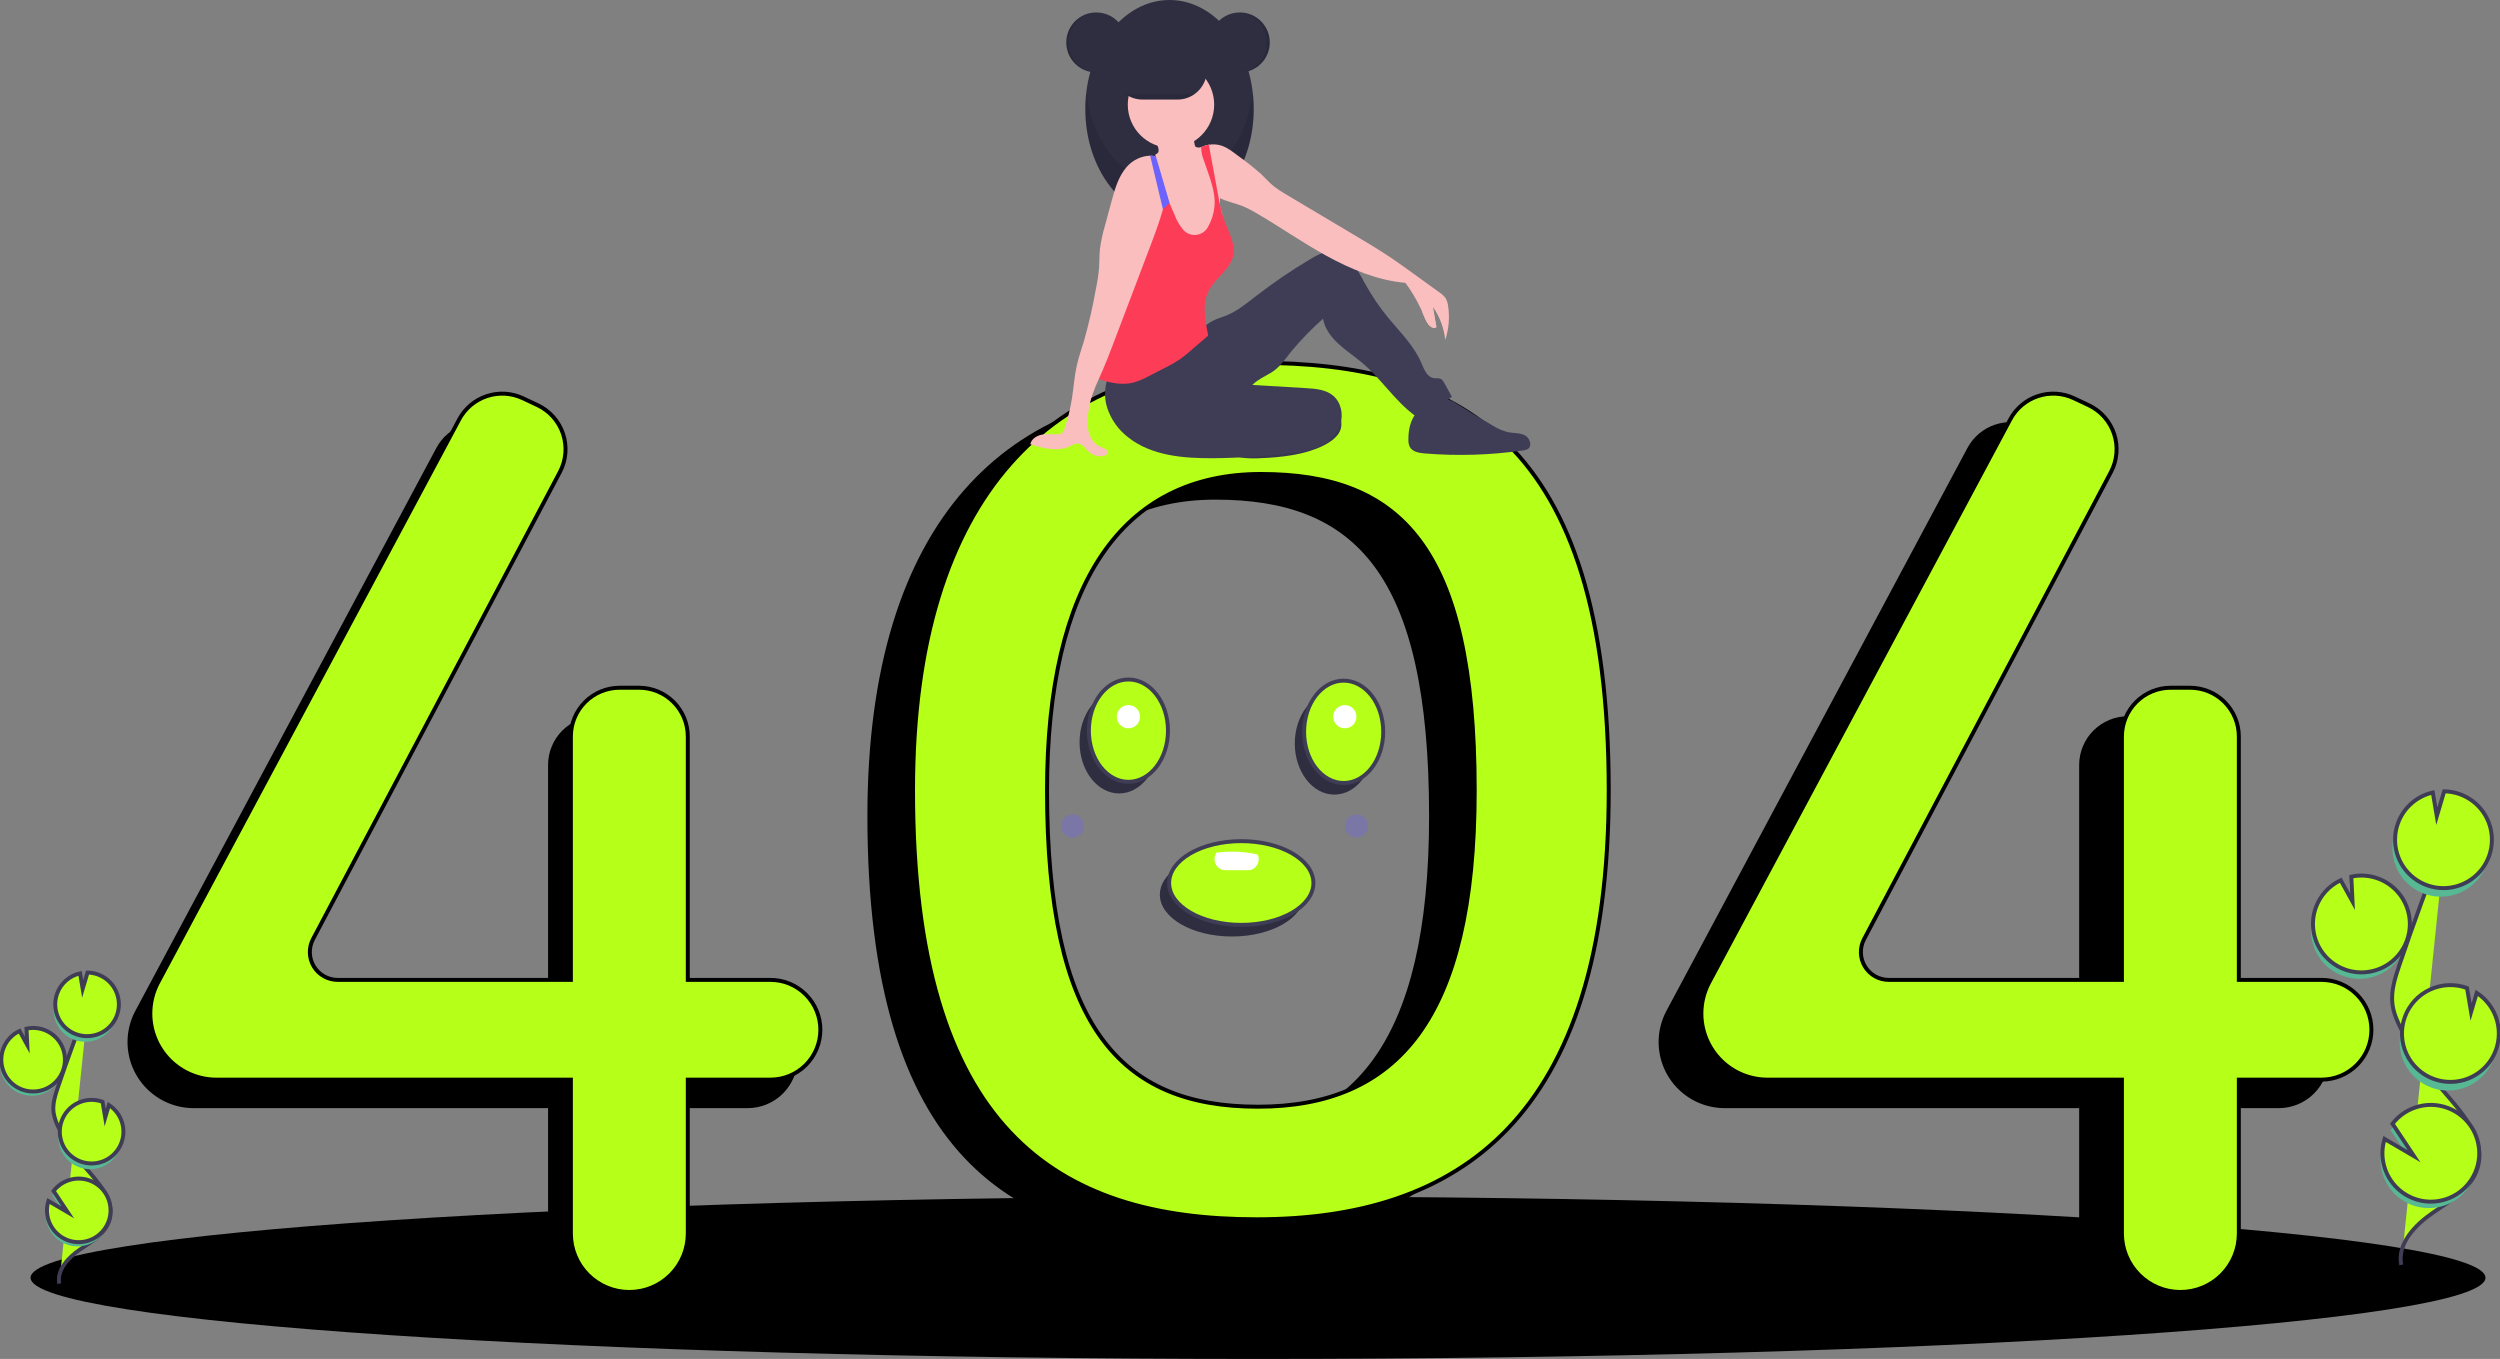 <svg width="631" height="343" viewBox="0 0 631 343" fill="#B5FF18" xmlns="http://www.w3.org/2000/svg">
<rect x="0" y="0" width="631" height="343" fill="#808080" stroke="none"/>
<g clip-path="url(#clip0)">
<path d="M317.525 343C488.626 343 627.33 333.821 627.33 322.498C627.33 311.174 488.626 301.995 317.525 301.995C146.424 301.995 7.719 311.174 7.719 322.498C7.719 333.821 146.424 343 317.525 343Z" fill="#000000d8"/>
<path d="M305.651 98.051C255.175 98.051 218.934 130.423 218.934 205.958C218.934 291.564 255.175 314.225 305.651 314.225C356.126 314.225 394.526 289.406 394.526 205.958C394.526 116.755 356.126 98.051 305.651 98.051ZM305.982 285.809C271.022 285.809 252.757 265.306 252.757 206.013C252.757 153.696 271.769 126.107 306.73 126.107C341.691 126.107 360.703 144.229 360.703 206.013C360.703 263.811 340.943 285.809 305.982 285.809Z" fill="#000000d9"/>
<path d="M188.709 254.516H167.839V193.083C167.839 189.82 166.543 186.69 164.235 184.383C161.926 182.076 158.796 180.78 155.532 180.78H150.642C149.025 180.78 147.425 181.098 145.932 181.716C144.439 182.334 143.082 183.241 141.939 184.383C140.796 185.526 139.889 186.882 139.271 188.375C138.652 189.867 138.334 191.467 138.334 193.083V254.516H79.468C78.257 254.516 77.067 254.203 76.012 253.608C74.958 253.012 74.075 252.155 73.45 251.118C72.825 250.081 72.479 248.9 72.445 247.69C72.411 246.48 72.69 245.282 73.256 244.211L135.559 126.334C136.336 124.864 136.806 123.253 136.943 121.596C137.079 119.94 136.879 118.273 136.353 116.696C135.827 115.119 134.987 113.665 133.883 112.422C132.78 111.178 131.436 110.171 129.932 109.462L126.254 107.725C123.399 106.377 120.134 106.178 117.135 107.169C114.136 108.161 111.634 110.266 110.145 113.05L34.158 255.147C32.864 257.567 32.187 260.268 32.187 263.012C32.187 265.202 32.619 267.372 33.457 269.396C34.296 271.42 35.525 273.259 37.075 274.808C38.625 276.357 40.465 277.586 42.489 278.425C44.514 279.263 46.684 279.694 48.876 279.694H138.334V318.541C138.334 320.478 138.716 322.395 139.457 324.185C140.198 325.974 141.285 327.6 142.655 328.969C144.025 330.338 145.651 331.425 147.441 332.166C149.231 332.907 151.149 333.288 153.087 333.288C155.024 333.288 156.942 332.907 158.732 332.166C160.522 331.425 162.149 330.338 163.518 328.969C164.888 327.6 165.975 325.974 166.716 324.185C167.458 322.395 167.839 320.478 167.839 318.541V279.695H188.709C192.049 279.695 195.252 278.368 197.614 276.007C199.976 273.646 201.303 270.444 201.303 267.105C201.303 263.766 199.976 260.564 197.614 258.203C195.252 255.843 192.049 254.516 188.709 254.516Z" fill="#000000d8"/>
<path d="M575.156 254.516H554.287V193.083C554.287 189.82 552.99 186.69 550.682 184.383C548.374 182.076 545.243 180.78 541.979 180.78H537.089C535.473 180.78 533.872 181.098 532.379 181.716C530.886 182.334 529.529 183.241 528.386 184.383C527.243 185.526 526.337 186.882 525.718 188.375C525.1 189.867 524.781 191.467 524.781 193.083V254.516H465.915C464.704 254.516 463.514 254.203 462.459 253.608C461.405 253.012 460.523 252.155 459.897 251.118C459.272 250.081 458.926 248.9 458.892 247.69C458.858 246.48 459.137 245.282 459.703 244.211L522.006 126.334C522.783 124.864 523.254 123.253 523.39 121.596C523.527 119.94 523.326 118.273 522.8 116.696C522.274 115.119 521.434 113.665 520.331 112.422C519.227 111.178 517.883 110.171 516.379 109.462L512.702 107.725C509.846 106.377 506.581 106.178 503.582 107.169C500.584 108.161 498.081 110.266 496.592 113.05L420.605 255.147C419.311 257.567 418.634 260.268 418.634 263.012C418.634 267.436 420.393 271.68 423.522 274.808C426.652 277.937 430.897 279.694 435.323 279.694H524.781V318.541C524.781 322.452 526.336 326.203 529.102 328.969C531.869 331.735 535.621 333.288 539.534 333.288C543.447 333.288 547.199 331.735 549.966 328.969C552.732 326.203 554.287 322.452 554.287 318.541V279.695H575.156C578.496 279.695 581.699 278.368 584.061 276.007C586.423 273.646 587.75 270.444 587.75 267.105C587.75 263.767 586.423 260.564 584.061 258.203C581.7 255.843 578.496 254.516 575.156 254.516Z" fill="#000000d8"/>
<path d="M194.466 247.322H173.597V185.889C173.597 184.273 173.278 182.673 172.66 181.181C172.041 179.688 171.135 178.332 169.992 177.189C168.849 176.047 167.492 175.141 165.999 174.522C164.506 173.904 162.905 173.586 161.289 173.586H156.399C153.135 173.586 150.004 174.882 147.696 177.189C145.388 179.497 144.091 182.626 144.091 185.889V247.322H85.225C84.014 247.322 82.824 247.009 81.769 246.414C80.715 245.819 79.832 244.961 79.207 243.924C78.582 242.887 78.236 241.706 78.202 240.496C78.168 239.286 78.447 238.088 79.013 237.018L141.316 119.14C142.093 117.671 142.564 116.059 142.7 114.402C142.836 112.746 142.636 111.079 142.11 109.502C141.584 107.925 140.744 106.471 139.641 105.228C138.537 103.984 137.193 102.977 135.689 102.268L132.011 100.532C129.156 99.183 125.891 98.984 122.892 99.976C119.894 100.967 117.391 103.072 115.902 105.857L39.915 247.953C38.621 250.373 37.944 253.074 37.944 255.818V255.818C37.944 260.242 39.703 264.486 42.832 267.614C45.962 270.743 50.207 272.501 54.633 272.501H144.091V311.347C144.091 313.284 144.473 315.202 145.214 316.991C145.956 318.78 147.042 320.406 148.412 321.775C149.782 323.145 151.408 324.231 153.198 324.972C154.988 325.713 156.907 326.095 158.844 326.095H158.844C162.757 326.095 166.509 324.541 169.276 321.775C172.042 319.009 173.597 315.258 173.597 311.347V272.501H194.466C196.12 272.501 197.758 272.175 199.286 271.542C200.813 270.91 202.202 269.982 203.371 268.813C204.541 267.644 205.468 266.257 206.101 264.729C206.734 263.202 207.06 261.565 207.06 259.912V259.912C207.06 258.258 206.734 256.621 206.101 255.094C205.468 253.566 204.541 252.179 203.371 251.01C202.202 249.841 200.813 248.913 199.286 248.281C197.758 247.648 196.12 247.322 194.466 247.322V247.322Z" stroke="#000000d9" stroke-miterlimit="10"/>
<path d="M585.951 247.322H565.081V185.889C565.081 182.626 563.785 179.497 561.476 177.189C559.168 174.882 556.038 173.586 552.774 173.586H547.884C546.267 173.586 544.667 173.904 543.174 174.522C541.68 175.141 540.324 176.047 539.181 177.189C538.038 178.332 537.131 179.688 536.513 181.181C535.894 182.673 535.576 184.273 535.576 185.889V247.322H476.71C475.499 247.322 474.309 247.009 473.254 246.414C472.2 245.819 471.317 244.961 470.692 243.924C470.067 242.887 469.721 241.706 469.687 240.496C469.653 239.286 469.932 238.088 470.498 237.018L532.801 119.14C533.577 117.671 534.048 116.059 534.185 114.402C534.321 112.746 534.12 111.079 533.595 109.502C533.069 107.925 532.229 106.471 531.125 105.228C530.022 103.984 528.678 102.977 527.174 102.268L523.496 100.532C520.64 99.183 517.375 98.984 514.377 99.976C511.378 100.967 508.876 103.072 507.387 105.857L431.4 247.953C430.106 250.373 429.429 253.074 429.429 255.818C429.429 260.242 431.187 264.486 434.317 267.614C437.447 270.743 441.692 272.501 446.118 272.501H535.576V311.347C535.576 315.258 537.13 319.009 539.897 321.775C542.664 324.541 546.416 326.095 550.329 326.095V326.095C554.241 326.095 557.994 324.541 560.76 321.775C563.527 319.009 565.081 315.258 565.081 311.347V272.501H585.951C587.605 272.501 589.242 272.175 590.77 271.542C592.298 270.91 593.686 269.982 594.856 268.813C596.025 267.644 596.953 266.257 597.586 264.729C598.219 263.202 598.544 261.565 598.544 259.912V259.912C598.544 256.573 597.218 253.371 594.856 251.01C592.494 248.649 589.291 247.322 585.951 247.322V247.322Z" stroke="#000000d9" stroke-miterlimit="10"/>
<path d="M317.165 91.576C266.689 91.576 230.448 123.949 230.448 199.484C230.448 285.09 266.689 307.75 317.165 307.75C367.641 307.75 406.041 282.932 406.041 199.484C406.041 110.28 367.641 91.576 317.165 91.576ZM317.497 279.335C282.536 279.335 264.271 258.832 264.271 199.539C264.271 147.222 283.284 119.632 318.244 119.632C353.205 119.632 372.218 137.755 372.218 199.539C372.217 257.337 352.457 279.335 317.497 279.335V279.335Z" stroke="#000000d8" stroke-miterlimit="10"/>
<path d="M276.705 18.289C280.89 18.289 284.282 14.898 284.282 10.715C284.282 6.532 280.89 3.141 276.705 3.141C272.521 3.141 269.128 6.532 269.128 10.715C269.128 14.898 272.521 18.289 276.705 18.289Z" fill="#2F2E41"/>
<path d="M295.186 55.052C306.923 55.052 316.438 42.728 316.438 27.526C316.438 12.324 306.923 0 295.186 0C283.448 0 273.933 12.324 273.933 27.526C273.933 42.728 283.448 55.052 295.186 55.052Z" fill="#2F2E41"/>
<path opacity="0.1" d="M295.186 46.739C284.539 46.739 275.722 36.599 274.174 23.369C274.013 24.749 273.933 26.137 273.933 27.526C273.933 42.728 283.448 55.052 295.186 55.052C306.923 55.052 316.438 42.728 316.438 27.526C316.439 26.137 316.358 24.749 316.197 23.369C314.65 36.599 305.832 46.739 295.186 46.739Z" fill="black"/>
<path d="M338.432 108.137C337.976 110.011 336.008 111.513 333.828 112.562C329.246 114.768 323.594 115.426 318.112 115.647C316.714 115.732 315.311 115.706 313.916 115.569C311.214 115.308 308.679 114.143 306.721 112.263C306.582 112.172 306.467 112.047 306.389 111.9C306.31 111.753 306.271 111.588 306.273 111.421C306.276 111.254 306.321 111.091 306.403 110.946C306.486 110.802 306.604 110.68 306.747 110.593C309.666 107.389 314.536 105.423 319.442 104.009C323.163 102.936 329.651 100.157 333.708 100.532C337.638 100.895 339.008 105.769 338.432 108.137Z" fill="#3F3D56"/>
<path opacity="0.1" d="M338.432 108.137C337.976 110.011 336.008 111.513 333.828 112.562C329.246 114.768 323.594 115.426 318.112 115.647C316.714 115.732 315.311 115.706 313.916 115.569C311.214 115.308 308.679 114.143 306.721 112.263C306.582 112.172 306.467 112.047 306.389 111.9C306.31 111.753 306.271 111.588 306.273 111.421C306.276 111.254 306.321 111.091 306.403 110.946C306.486 110.802 306.604 110.68 306.747 110.593C309.666 107.389 314.536 105.423 319.442 104.009C323.163 102.936 329.651 100.157 333.708 100.532C337.638 100.895 339.008 105.769 338.432 108.137Z" fill="black"/>
<path d="M280.172 94.124C278.773 96.864 278.52 100.048 279.468 102.975C280.432 105.879 282.237 108.433 284.654 110.311C290.582 115.062 298.742 115.716 306.34 115.65C312.999 115.592 319.648 115.136 326.253 114.285C328.466 114.089 330.641 113.585 332.714 112.786C335.194 111.713 337.373 109.746 338.256 107.193C339.139 104.64 338.512 101.514 336.415 99.811C334.573 98.314 332.032 98.108 329.663 97.966L316.103 97.151C317.443 95.796 319.226 95.029 320.858 94.044C323.022 92.737 324.46 90.542 326.034 88.564C328.459 85.667 331.097 82.955 333.926 80.452C334.368 82.982 335.969 85.061 337.854 86.806C339.739 88.553 341.911 89.958 343.87 91.621C348.615 95.647 352.031 101.112 357.021 104.831C360.454 103.929 363.663 102.328 366.447 100.127L364.507 96.615C364.346 96.254 364.094 95.94 363.777 95.704C363.228 95.366 362.52 95.54 361.882 95.444C360.179 95.189 359.435 93.223 358.766 91.636C356.931 87.278 353.417 83.898 350.416 80.244C348.201 77.546 346.236 74.653 344.545 71.6C343.537 69.779 342.614 67.883 341.246 66.314C339.878 64.745 337.961 63.512 335.879 63.508C334.039 63.504 332.343 64.437 330.761 65.376C325.944 68.237 321.309 71.393 316.883 74.828C314.567 76.626 312.265 78.525 309.548 79.627C308.404 80.091 307.198 80.408 306.101 80.973C304.178 81.962 302.719 83.635 301.149 85.12C295.547 90.417 287.878 93.85 280.172 94.124Z" fill="#3F3D56"/>
<path d="M308.525 56.419C308.462 58.038 308.117 59.634 307.507 61.135C307.197 61.884 306.737 62.561 306.154 63.124C305.571 63.687 304.878 64.123 304.119 64.407C303.041 64.695 301.911 64.732 300.817 64.514C299.862 64.414 298.943 64.101 298.126 63.598C296.855 62.724 296.221 61.165 295.99 59.639C295.759 58.115 295.862 56.557 295.714 55.022C295.57 53.782 295.334 52.555 295.008 51.35C294.909 50.949 294.807 50.55 294.707 50.151C294.609 49.752 294.513 49.353 294.424 48.953C294.343 48.578 294.267 48.202 294.203 47.823C294.149 47.503 294.101 47.182 294.066 46.859C294.033 45.9 293.874 44.95 293.591 44.034C293.325 43.44 292.993 42.878 292.6 42.358C292.432 42.118 292.27 41.878 292.12 41.629C291.687 40.981 291.486 40.205 291.549 39.428C291.567 39.308 291.596 39.19 291.636 39.076C291.65 39.031 291.667 38.987 291.686 38.944C291.852 38.899 292.005 38.814 292.13 38.697C292.256 38.579 292.352 38.433 292.408 38.27C292.472 37.921 292.442 37.561 292.321 37.226C292.183 36.759 291.994 36.309 291.758 35.883C291.602 35.602 291.076 35.096 291.072 34.775C291.065 34.128 292.329 33.607 292.841 33.352C294.403 32.57 296.146 32.217 297.889 32.329C299.008 32.405 300.22 32.748 300.837 33.685C301.392 34.529 301.318 35.623 301.554 36.604C301.579 36.746 301.639 36.88 301.73 36.994C301.85 37.103 302.002 37.173 302.164 37.193C302.438 37.248 302.718 37.259 302.996 37.226H302.998C303.071 37.221 303.144 37.21 303.216 37.195C303.647 37.115 304.055 36.939 304.409 36.679C304.639 36.619 304.87 36.569 305.102 36.53C305.112 36.529 305.121 36.527 305.13 36.524C306.056 39.445 306.176 42.576 306.934 45.551C307.309 47.03 307.847 48.492 307.923 50.014C307.928 50.08 307.93 50.149 307.932 50.217C307.943 50.707 307.904 51.2 307.924 51.688C307.931 51.907 307.956 52.126 307.998 52.342C308.081 52.688 308.184 53.03 308.307 53.365L308.312 53.382C308.348 53.489 308.381 53.598 308.409 53.707C308.429 53.786 308.447 53.864 308.462 53.943L308.464 53.949C308.601 54.765 308.621 55.597 308.525 56.419Z" fill="#FBBEBE"/>
<path d="M295.555 37.317C301.577 37.317 306.459 32.437 306.459 26.418C306.459 20.398 301.577 15.518 295.555 15.518C289.534 15.518 284.652 20.398 284.652 26.418C284.652 32.437 289.534 37.317 295.555 37.317Z" fill="#FBBEBE"/>
<path d="M364.779 85.803C364.463 82.829 363.406 79.983 361.704 77.523C361.987 79.204 362.27 80.885 362.554 82.565C362.201 82.667 361.826 82.664 361.475 82.556C361.124 82.448 360.812 82.24 360.577 81.957C360.118 81.384 359.767 80.732 359.54 80.034C358.301 76.96 356.682 74.053 354.719 71.382C347.777 70.804 340.916 67.928 334.811 64.575C328.706 61.224 322.991 57.206 316.967 53.712C315.922 53.081 314.834 52.526 313.711 52.05C311.826 51.294 309.71 50.903 307.922 50.014C307.802 49.955 307.682 49.892 307.564 49.827C307.16 49.608 306.778 49.351 306.422 49.061C306.229 48.904 306.047 48.737 305.875 48.558C304.983 47.521 304.276 46.339 303.785 45.063C302.826 42.942 302.484 40.384 301.526 38.263C301.966 37.852 302.461 37.503 302.996 37.226H302.997C303.075 37.186 303.153 37.147 303.232 37.11C303.611 36.932 304.005 36.788 304.409 36.68C304.639 36.619 304.87 36.569 305.102 36.53C305.112 36.529 305.121 36.527 305.13 36.524C306.21 36.349 307.316 36.436 308.355 36.779C309.874 37.293 311.155 38.318 312.432 39.288C314.506 40.749 316.496 42.327 318.392 44.014C319.445 45.022 320.406 46.131 321.539 47.047C322.48 47.773 323.473 48.431 324.509 49.014C330.639 52.665 336.769 56.315 342.9 59.964C344.976 61.2 347.053 62.436 349.082 63.744C352.165 65.731 355.136 67.885 358.106 70.038C359.856 71.305 361.606 72.573 363.355 73.841C363.928 74.207 364.432 74.673 364.842 75.216C365.204 75.832 365.43 76.52 365.502 77.231C365.941 80.106 365.693 83.043 364.779 85.803Z" fill="#FBBEBE"/>
<path d="M311.229 64.616C310.493 67.913 307.159 69.906 305.417 72.803C303.251 76.398 304.134 80.577 304.947 84.695C303.461 85.975 301.975 87.255 300.488 88.535C299.667 89.239 298.847 89.947 297.963 90.569C296.675 91.432 295.329 92.205 293.935 92.882C292.619 93.558 291.303 94.235 289.987 94.912C288.764 95.6 287.468 96.149 286.123 96.549C283.53 97.214 280.777 96.749 278.212 95.978C277.909 95.899 277.618 95.781 277.347 95.626C277.187 95.53 277.047 95.404 276.936 95.254C276.683 94.801 276.592 94.276 276.676 93.763C276.936 89.448 277.992 85.223 279.043 81.029C279.605 78.514 280.361 76.045 281.303 73.645C282.228 71.59 283.29 69.598 284.484 67.686C285.801 65.28 287.362 63.015 289.141 60.926C290.007 60.123 290.736 59.183 291.299 58.144C291.955 56.648 291.702 54.932 291.835 53.302C291.937 52.078 292.262 50.883 292.794 49.776V49.774C293.079 49.177 293.422 48.611 293.818 48.082C293.998 48.499 294.177 48.916 294.356 49.332C294.474 49.606 294.591 49.879 294.707 50.151C294.859 50.502 295.009 50.851 295.158 51.2C295.589 52.201 296.019 53.202 296.448 54.202C296.912 55.462 297.573 56.639 298.407 57.692C298.788 58.23 299.302 58.661 299.9 58.942C300.497 59.223 301.157 59.344 301.815 59.293C302.474 59.243 303.107 59.023 303.655 58.654C304.203 58.286 304.645 57.782 304.94 57.191C305.561 56.089 306.011 54.898 306.274 53.661C306.639 52.154 306.689 50.588 306.422 49.061C305.977 46.12 304.725 43.116 303.816 40.384C303.446 39.473 303.232 38.506 303.182 37.524C303.184 37.413 303.195 37.303 303.216 37.195C303.221 37.167 303.227 37.138 303.232 37.11C303.611 36.932 304.005 36.788 304.409 36.68C304.639 36.619 304.87 36.569 305.102 36.53C305.903 40.86 306.704 45.191 307.507 49.521C307.525 49.622 307.546 49.724 307.564 49.827C307.679 50.448 307.795 51.069 307.924 51.688C308.041 52.249 308.167 52.809 308.307 53.365L308.313 53.382C308.361 53.57 308.41 53.757 308.462 53.943L308.464 53.949C308.606 54.459 308.765 54.965 308.945 55.464C310.031 58.469 311.925 61.495 311.229 64.616Z" fill="#FD3D57"/>
<path d="M355.479 110.957C355.445 111.592 355.568 112.226 355.837 112.802C356.52 114.049 358.157 114.332 359.574 114.449C367.85 115.129 376.177 114.875 384.397 113.693C384.843 113.662 385.276 113.528 385.66 113.301C386.829 112.482 386.109 110.486 384.833 109.847C383.556 109.208 382.042 109.362 380.642 109.085C379.251 108.735 377.926 108.161 376.72 107.385C373.88 105.754 371.082 104.054 368.326 102.284C366.684 101.23 364.747 100.106 362.899 100.731C357.892 102.424 355.446 105.558 355.479 110.957Z" fill="#3F3D56"/>
<path d="M294.467 48.723V48.724C294.454 48.802 294.441 48.878 294.424 48.954C294.404 49.079 294.38 49.207 294.356 49.332C294.127 50.505 293.846 51.673 293.523 52.833C292.635 56.038 291.447 59.192 290.268 62.299C287.104 70.631 283.94 78.963 280.775 87.296C279.976 89.394 279.18 91.495 278.273 93.551C277.969 94.236 277.657 94.927 277.347 95.626C276.234 98.125 275.166 100.706 274.811 103.366C274.48 105.117 274.442 106.91 274.698 108.674C275.053 110.418 276.112 112.121 277.77 112.766C278.579 113.081 279.738 113.504 279.516 114.345C279.396 114.807 278.871 115.032 278.4 115.11C277.778 115.209 277.141 115.17 276.536 114.996C275.93 114.821 275.37 114.516 274.896 114.101C274.011 113.316 273.331 112.095 272.154 111.964C271.339 111.875 270.588 112.363 269.842 112.705C266.796 114.096 263.248 113.122 260.049 112.134C260.3 110.839 261.601 109.985 262.893 109.727C264.185 109.466 265.521 109.651 266.839 109.616C267.261 109.638 267.679 109.531 268.038 109.307C268.36 109.012 268.585 108.627 268.685 108.203C269.534 105.688 270.165 103.106 270.572 100.484C270.997 97.745 271.174 94.962 271.78 92.256C272.252 90.144 272.98 88.099 273.604 86.027C274.812 81.759 275.804 77.433 276.576 73.066C276.966 71.251 277.246 69.414 277.413 67.566C277.518 66.032 277.469 64.492 277.616 62.964C277.865 60.976 278.279 59.013 278.856 57.095C279.422 55.002 279.987 52.91 280.551 50.819C281.388 47.725 282.286 44.511 284.408 42.105C285.145 41.259 286.048 40.572 287.061 40.088C288.074 39.605 289.176 39.334 290.298 39.294C290.718 39.293 291.138 39.338 291.549 39.428C291.617 39.445 291.686 39.462 291.754 39.48C292.202 39.597 292.631 39.775 293.031 40.009C293.685 39.593 294.018 39.739 294.452 40.38C294.833 41.058 295.012 41.831 294.97 42.608C295.006 44.658 294.838 46.706 294.467 48.723Z" fill="#FBBEBE"/>
<path d="M295.186 51.172L295.158 51.2L295.008 51.35L293.523 52.833L292.794 49.776L290.298 39.294C290.718 39.293 291.138 39.338 291.549 39.428C291.567 39.308 291.596 39.19 291.636 39.076L291.754 39.48L292.6 42.358L294.203 47.823L294.467 48.723V48.724L295.186 51.172Z" fill="#6C63FF"/>
<path d="M304.614 17.732C304.613 18.703 304.421 19.663 304.048 20.559C303.675 21.456 303.129 22.27 302.441 22.955C302.192 23.204 301.925 23.435 301.642 23.645C300.367 24.606 298.814 25.126 297.217 25.127H288.351C286.391 25.124 284.514 24.344 283.129 22.958C281.745 21.572 280.968 19.694 280.968 17.735C280.968 15.777 281.745 13.899 283.129 12.513C284.514 11.127 286.391 10.347 288.351 10.344H297.217C299.176 10.349 301.053 11.129 302.439 12.513C303.826 13.897 304.607 15.773 304.614 17.732Z" fill="#2F2E41"/>
<path d="M312.927 18.289C317.112 18.289 320.504 14.898 320.504 10.715C320.504 6.532 317.112 3.141 312.927 3.141C308.742 3.141 305.35 6.532 305.35 10.715C305.35 14.898 308.742 18.289 312.927 18.289Z" fill="#2F2E41"/>
<path opacity="0.1" d="M312.742 3.141C312.649 3.141 312.557 3.144 312.465 3.148C314.425 3.219 316.281 4.047 317.642 5.459C319.004 6.87 319.765 8.754 319.765 10.715C319.765 12.675 319.004 14.56 317.642 15.971C316.281 17.382 314.425 18.211 312.465 18.282C312.557 18.285 312.649 18.289 312.742 18.289C314.752 18.289 316.679 17.491 318.1 16.071C319.521 14.65 320.319 12.724 320.319 10.715C320.319 8.706 319.521 6.779 318.1 5.359C316.679 3.939 314.752 3.141 312.742 3.141Z" fill="black"/>
<path opacity="0.1" d="M276.705 3.141C276.798 3.141 276.89 3.144 276.983 3.148C275.023 3.219 273.167 4.047 271.805 5.459C270.444 6.87 269.683 8.754 269.683 10.715C269.683 12.675 270.444 14.56 271.805 15.971C273.167 17.382 275.023 18.211 276.983 18.282C276.89 18.285 276.798 18.289 276.705 18.289C274.697 18.287 272.771 17.488 271.352 16.068C269.932 14.648 269.135 12.723 269.135 10.715C269.135 8.707 269.932 6.782 271.352 5.361C272.771 3.941 274.697 3.142 276.705 3.141Z" fill="black"/>
<path opacity="0.1" d="M301.642 23.645C300.367 24.606 298.814 25.127 297.216 25.127H288.35C286.753 25.127 285.2 24.606 283.925 23.645H301.642Z" fill="black"/>
<path d="M358.896 78.528C358.896 78.528 360.806 84.03 362.554 82.565L361.161 75.373L358.896 78.528Z" fill="#FBBEBE"/>
<path d="M591.34 246.316C593.119 246.963 595.024 247.187 596.905 246.972C598.786 246.757 600.591 246.109 602.178 245.077C603.765 244.046 605.091 242.66 606.051 241.029C607.011 239.398 607.579 237.567 607.71 235.679C607.841 233.791 607.532 231.899 606.807 230.151C606.082 228.403 604.96 226.847 603.531 225.606C602.101 224.366 600.403 223.474 598.57 223.001C596.737 222.528 594.819 222.488 592.968 222.882L593.274 229.171L590.297 223.781C587.376 225.153 585.119 227.629 584.023 230.664C583.633 231.727 583.397 232.839 583.32 233.969C583.132 236.619 583.813 239.258 585.26 241.486C586.708 243.714 588.842 245.41 591.34 246.316Z" fill="#57B894"/>
<path d="M606.068 319.259C605.018 313.91 609.571 309.169 614.068 306.087C618.565 303.005 623.82 299.976 625.355 294.746C627.56 287.229 620.991 280.344 615.878 274.408C612.085 270.002 608.827 265.162 606.174 259.99C605.11 257.916 604.132 255.748 603.852 253.435C603.449 250.102 604.52 246.787 605.599 243.608C609.193 233.02 613.036 222.521 617.127 212.111" stroke="#3F3D56" stroke-miterlimit="10"/>
<path d="M591.843 244.697C593.623 245.344 595.528 245.568 597.408 245.353C599.289 245.138 601.094 244.489 602.681 243.458C604.269 242.427 605.595 241.041 606.555 239.41C607.515 237.779 608.083 235.948 608.214 234.06C608.345 232.172 608.036 230.279 607.31 228.531C606.585 226.784 605.463 225.228 604.034 223.987C602.605 222.746 600.906 221.855 599.073 221.382C597.24 220.909 595.323 220.868 593.471 221.263L593.777 227.552L590.801 222.162C587.879 223.534 585.622 226.01 584.526 229.044C584.137 230.107 583.9 231.22 583.823 232.35C583.635 235 584.316 237.639 585.764 239.867C587.211 242.095 589.345 243.791 591.843 244.697V244.697Z" stroke="#3F3D56" stroke-miterlimit="10"/>
<path d="M604.574 209.939C605.273 208.013 606.444 206.294 607.982 204.94C609.519 203.586 611.373 202.64 613.372 202.19L614.379 208.169L616.244 201.89C618.835 201.928 621.347 202.789 623.416 204.347C625.486 205.905 627.006 208.081 627.759 210.559C628.511 213.038 628.456 215.691 627.601 218.136C626.746 220.581 625.137 222.691 623.004 224.162C620.871 225.633 618.326 226.389 615.736 226.319C613.146 226.25 610.645 225.36 608.594 223.777C606.543 222.194 605.049 220.001 604.326 217.513C603.604 215.026 603.69 212.373 604.574 209.939H604.574Z" fill="#57B894"/>
<path d="M605.246 207.78C605.944 205.854 607.116 204.135 608.653 202.781C610.191 201.427 612.044 200.481 614.043 200.032L615.05 206.01L616.916 199.731C619.506 199.769 622.018 200.63 624.087 202.188C626.157 203.746 627.678 205.922 628.43 208.4C629.182 210.879 629.127 213.532 628.272 215.977C627.418 218.422 625.808 220.533 623.675 222.003C621.542 223.474 618.997 224.23 616.407 224.16C613.817 224.091 611.316 223.201 609.265 221.618C607.215 220.035 605.72 217.842 604.997 215.354C604.275 212.867 604.362 210.215 605.245 207.78H605.246Z" stroke="#3F3D56" stroke-miterlimit="10"/>
<path d="M613.732 274.529C616.554 275.552 619.653 275.502 622.44 274.387C625.227 273.273 627.506 271.172 628.843 268.486C630.179 265.799 630.481 262.715 629.689 259.821C628.898 256.927 627.068 254.426 624.55 252.793L623.116 257.619L622.1 251.569C622.09 251.564 622.079 251.56 622.069 251.557C620.559 251.009 618.957 250.763 617.353 250.834C615.749 250.905 614.174 251.292 612.72 251.971C611.265 252.651 609.958 253.61 608.875 254.795C607.791 255.979 606.951 257.365 606.404 258.874C605.856 260.383 605.611 261.985 605.683 263.588C605.755 265.192 606.143 266.766 606.823 268.219C607.504 269.673 608.464 270.979 609.65 272.061C610.835 273.144 612.223 273.982 613.732 274.529H613.732Z" fill="#57B894"/>
<path d="M614.314 272.342C617.136 273.365 620.235 273.315 623.022 272.2C625.808 271.086 628.087 268.985 629.424 266.299C630.761 263.613 631.062 260.529 630.271 257.635C629.479 254.74 627.65 252.239 625.132 250.606L623.698 255.432L622.681 249.382C622.671 249.378 622.661 249.374 622.65 249.371C621.141 248.822 619.539 248.577 617.934 248.648C616.33 248.719 614.756 249.105 613.301 249.784C611.846 250.464 610.54 251.423 609.456 252.608C608.372 253.792 607.533 255.178 606.985 256.687C606.438 258.196 606.193 259.798 606.265 261.402C606.337 263.005 606.724 264.579 607.405 266.033C608.085 267.486 609.046 268.792 610.231 269.875C611.417 270.957 612.804 271.796 614.314 272.342H614.314Z" stroke="#3F3D56" stroke-miterlimit="10"/>
<path d="M601.007 294.82C601.492 297.58 602.912 300.089 605.028 301.926C607.144 303.764 609.827 304.818 612.628 304.912C615.43 305.006 618.178 304.135 620.413 302.444C622.648 300.753 624.233 298.345 624.903 295.625C625.572 292.904 625.286 290.036 624.091 287.502C622.897 284.967 620.867 282.92 618.342 281.704C615.817 280.488 612.95 280.177 610.223 280.823C607.496 281.469 605.073 283.033 603.363 285.252L608.809 293.446L601.367 289.097C600.79 290.949 600.667 292.911 601.007 294.82Z" fill="#57B894"/>
<path d="M601.511 293.201C601.996 295.961 603.415 298.47 605.531 300.307C607.647 302.144 610.331 303.199 613.132 303.293C615.933 303.387 618.681 302.516 620.916 300.825C623.151 299.134 624.736 296.726 625.406 294.006C626.076 291.285 625.789 288.417 624.595 285.883C623.4 283.348 621.37 281.301 618.845 280.085C616.32 278.869 613.453 278.558 610.726 279.204C607.999 279.85 605.577 281.414 603.866 283.633L609.312 291.827L601.871 287.478C601.294 289.329 601.17 291.292 601.511 293.201V293.201Z" stroke="#3F3D56" stroke-miterlimit="10"/>
<path d="M5.29 276.081C6.459 276.506 7.711 276.654 8.946 276.513C10.182 276.371 11.368 275.945 12.411 275.267C13.454 274.59 14.325 273.679 14.956 272.608C15.586 271.536 15.96 270.333 16.046 269.093C16.132 267.852 15.929 266.609 15.452 265.46C14.976 264.312 14.239 263.29 13.3 262.475C12.361 261.66 11.245 261.074 10.04 260.763C8.836 260.452 7.576 260.426 6.36 260.685L6.561 264.817L4.605 261.276C2.686 262.177 1.203 263.804 0.482 265.797C0.227 266.496 0.071 267.227 0.021 267.969C-0.103 269.71 0.345 271.444 1.296 272.908C2.247 274.372 3.649 275.486 5.29 276.081Z" fill="#57B894"/>
<path d="M14.967 324.006C14.277 320.492 17.268 317.377 20.223 315.352C23.178 313.327 26.63 311.337 27.638 307.901C29.087 302.962 24.771 298.439 21.412 294.538C18.92 291.643 16.779 288.464 15.036 285.065C14.278 283.731 13.762 282.273 13.511 280.758C13.246 278.569 13.95 276.391 14.659 274.302C17.02 267.346 19.545 260.448 22.233 253.608" stroke="#3F3D56" stroke-miterlimit="10"/>
<path d="M5.621 275.018C6.79 275.442 8.041 275.59 9.277 275.449C10.513 275.308 11.699 274.881 12.742 274.204C13.784 273.526 14.656 272.616 15.286 271.544C15.917 270.472 16.29 269.269 16.377 268.029C16.463 266.788 16.259 265.545 15.783 264.397C15.306 263.248 14.569 262.226 13.63 261.411C12.691 260.596 11.575 260.01 10.371 259.699C9.167 259.388 7.907 259.362 6.69 259.621L6.891 263.753L4.936 260.212C3.016 261.113 1.534 262.74 0.813 264.734C0.557 265.432 0.402 266.163 0.351 266.905C0.228 268.646 0.675 270.38 1.626 271.844C2.577 273.308 3.98 274.422 5.621 275.018V275.018Z" stroke="#3F3D56" stroke-miterlimit="10"/>
<path d="M13.985 252.181C14.444 250.916 15.214 249.786 16.224 248.896C17.234 248.007 18.452 247.386 19.766 247.09L20.427 251.018L21.653 246.893C23.355 246.918 25.005 247.483 26.365 248.507C27.724 249.531 28.724 250.96 29.218 252.588C29.712 254.217 29.676 255.96 29.114 257.567C28.553 259.173 27.495 260.56 26.094 261.526C24.693 262.492 23.02 262.989 21.319 262.943C19.617 262.897 17.974 262.313 16.626 261.273C15.279 260.233 14.297 258.792 13.822 257.157C13.348 255.523 13.405 253.78 13.985 252.181Z" fill="#57B894"/>
<path d="M14.426 250.762C14.885 249.497 15.655 248.368 16.665 247.478C17.675 246.588 18.893 245.967 20.207 245.672L20.868 249.6L22.094 245.474C23.796 245.499 25.446 246.065 26.806 247.089C28.166 248.112 29.165 249.542 29.659 251.17C30.153 252.798 30.117 254.542 29.555 256.148C28.994 257.755 27.936 259.141 26.535 260.108C25.134 261.074 23.462 261.57 21.76 261.525C20.058 261.479 18.415 260.894 17.067 259.854C15.72 258.814 14.738 257.373 14.263 255.739C13.789 254.105 13.846 252.362 14.426 250.762V250.762Z" stroke="#3F3D56" stroke-miterlimit="10"/>
<path d="M20.002 294.618C21.856 295.29 23.892 295.257 25.723 294.524C27.554 293.792 29.052 292.412 29.93 290.647C30.808 288.882 31.006 286.856 30.486 284.955C29.966 283.053 28.764 281.409 27.11 280.337L26.168 283.507L25.5 279.533C25.493 279.53 25.486 279.527 25.479 279.525C24.488 279.165 23.435 279.003 22.381 279.049C21.327 279.096 20.292 279.35 19.336 279.796C18.38 280.243 17.522 280.873 16.809 281.651C16.097 282.429 15.546 283.34 15.186 284.332C14.826 285.323 14.665 286.376 14.713 287.43C14.76 288.483 15.014 289.517 15.462 290.472C15.909 291.428 16.54 292.285 17.319 292.997C18.099 293.708 19.01 294.259 20.002 294.618Z" fill="#57B894"/>
<path d="M20.384 293.181C22.238 293.853 24.275 293.82 26.105 293.088C27.936 292.355 29.434 290.975 30.312 289.21C31.19 287.446 31.388 285.419 30.868 283.518C30.348 281.616 29.146 279.973 27.492 278.9L26.55 282.071L25.882 278.096C25.875 278.093 25.868 278.09 25.861 278.088C24.87 277.729 23.818 277.568 22.764 277.615C21.71 277.662 20.677 277.916 19.721 278.363C17.792 279.265 16.3 280.896 15.574 282.897C14.848 284.899 14.946 287.106 15.848 289.035C16.751 290.964 18.382 292.455 20.384 293.181V293.181Z" stroke="#3F3D56" stroke-miterlimit="10"/>
<path d="M11.642 307.95C11.96 309.763 12.893 311.411 14.283 312.618C15.673 313.825 17.437 314.518 19.277 314.58C21.117 314.642 22.923 314.069 24.392 312.959C25.86 311.848 26.901 310.266 27.341 308.478C27.781 306.691 27.593 304.806 26.808 303.141C26.023 301.476 24.69 300.131 23.031 299.332C21.372 298.533 19.488 298.329 17.696 298.753C15.905 299.178 14.313 300.205 13.189 301.663L16.767 307.047L11.878 304.189C11.499 305.406 11.418 306.695 11.642 307.95Z" fill="#57B894"/>
<path d="M11.972 306.886C12.291 308.699 13.224 310.347 14.614 311.554C16.004 312.762 17.767 313.454 19.608 313.516C21.448 313.578 23.254 313.006 24.722 311.895C26.191 310.784 27.232 309.202 27.672 307.414C28.112 305.627 27.924 303.742 27.139 302.077C26.354 300.412 25.02 299.067 23.361 298.268C21.702 297.469 19.819 297.265 18.027 297.689C16.235 298.114 14.644 299.141 13.52 300.599L17.098 305.983L12.209 303.125C11.83 304.342 11.749 305.632 11.972 306.886V306.886Z" stroke="#3F3D56" stroke-miterlimit="10"/>
<path d="M282.464 200.268C287.978 200.268 292.448 194.485 292.448 187.352C292.448 180.218 287.978 174.435 282.464 174.435C276.95 174.435 272.48 180.218 272.48 187.352C272.48 194.485 276.95 200.268 282.464 200.268Z" fill="#2F2E41"/>
<path d="M336.79 200.561C342.304 200.561 346.774 194.779 346.774 187.645C346.774 180.512 342.304 174.729 336.79 174.729C331.276 174.729 326.806 180.512 326.806 187.645C326.806 194.779 331.276 200.561 336.79 200.561Z" fill="#2F2E41"/>
<path d="M329.155 225.806C329.155 231.642 321.003 236.374 310.948 236.374C300.894 236.374 292.742 231.642 292.742 225.806C292.742 220.752 298.856 216.524 307.025 215.491C308.326 215.32 309.636 215.235 310.948 215.239C313.147 215.232 315.339 215.468 317.485 215.943C324.31 217.464 329.155 221.309 329.155 225.806Z" fill="#2F2E41"/>
<path d="M284.813 197.332C290.327 197.332 294.797 191.549 294.797 184.416C294.797 177.283 290.327 171.5 284.813 171.5C279.299 171.5 274.829 177.283 274.829 184.416C274.829 191.549 279.299 197.332 284.813 197.332Z" stroke="#3F3D56" stroke-miterlimit="10"/>
<path d="M339.139 197.626C344.653 197.626 349.123 191.843 349.123 184.71C349.123 177.576 344.653 171.794 339.139 171.794C333.625 171.794 329.155 177.576 329.155 184.71C329.155 191.843 333.625 197.626 339.139 197.626Z" stroke="#3F3D56" stroke-miterlimit="10"/>
<path d="M313.298 233.439C323.353 233.439 331.504 228.707 331.504 222.871C331.504 217.035 323.353 212.303 313.298 212.303C303.242 212.303 295.091 217.035 295.091 222.871C295.091 228.707 303.242 233.439 313.298 233.439Z" stroke="#3F3D56" stroke-miterlimit="10"/>
<path d="M317.702 216.824C317.707 217.562 317.43 218.274 316.927 218.815C316.69 219.074 316.401 219.282 316.08 219.424C315.758 219.566 315.411 219.64 315.06 219.642H309.186C308.463 219.617 307.778 219.306 307.283 218.778C306.788 218.25 306.522 217.547 306.544 216.824C306.54 216.251 306.708 215.691 307.025 215.214C308.325 215.032 309.636 214.942 310.948 214.945C313.149 214.938 315.343 215.19 317.485 215.697C317.63 216.055 317.704 216.438 317.702 216.824Z" fill="white"/>
<path d="M284.813 183.829C286.435 183.829 287.75 182.515 287.75 180.894C287.75 179.272 286.435 177.958 284.813 177.958C283.191 177.958 281.877 179.272 281.877 180.894C281.877 182.515 283.191 183.829 284.813 183.829Z" fill="white"/>
<path d="M339.433 183.829C341.055 183.829 342.369 182.515 342.369 180.894C342.369 179.272 341.055 177.958 339.433 177.958C337.811 177.958 336.496 179.272 336.496 180.894C336.496 182.515 337.811 183.829 339.433 183.829Z" fill="white"/>
<path opacity="0.3" d="M342.369 211.423C343.991 211.423 345.306 210.108 345.306 208.487C345.306 206.866 343.991 205.552 342.369 205.552C340.748 205.552 339.433 206.866 339.433 208.487C339.433 210.108 340.748 211.423 342.369 211.423Z" fill="#6C63FF"/>
<path opacity="0.3" d="M270.718 211.423C272.34 211.423 273.654 210.108 273.654 208.487C273.654 206.866 272.34 205.552 270.718 205.552C269.096 205.552 267.781 206.866 267.781 208.487C267.781 210.108 269.096 211.423 270.718 211.423Z" fill="#6C63FF"/>
</g>
<defs>
<clipPath id="clip0">
<rect width="631" height="343" fill="white"/>
</clipPath>
</defs>
</svg>
